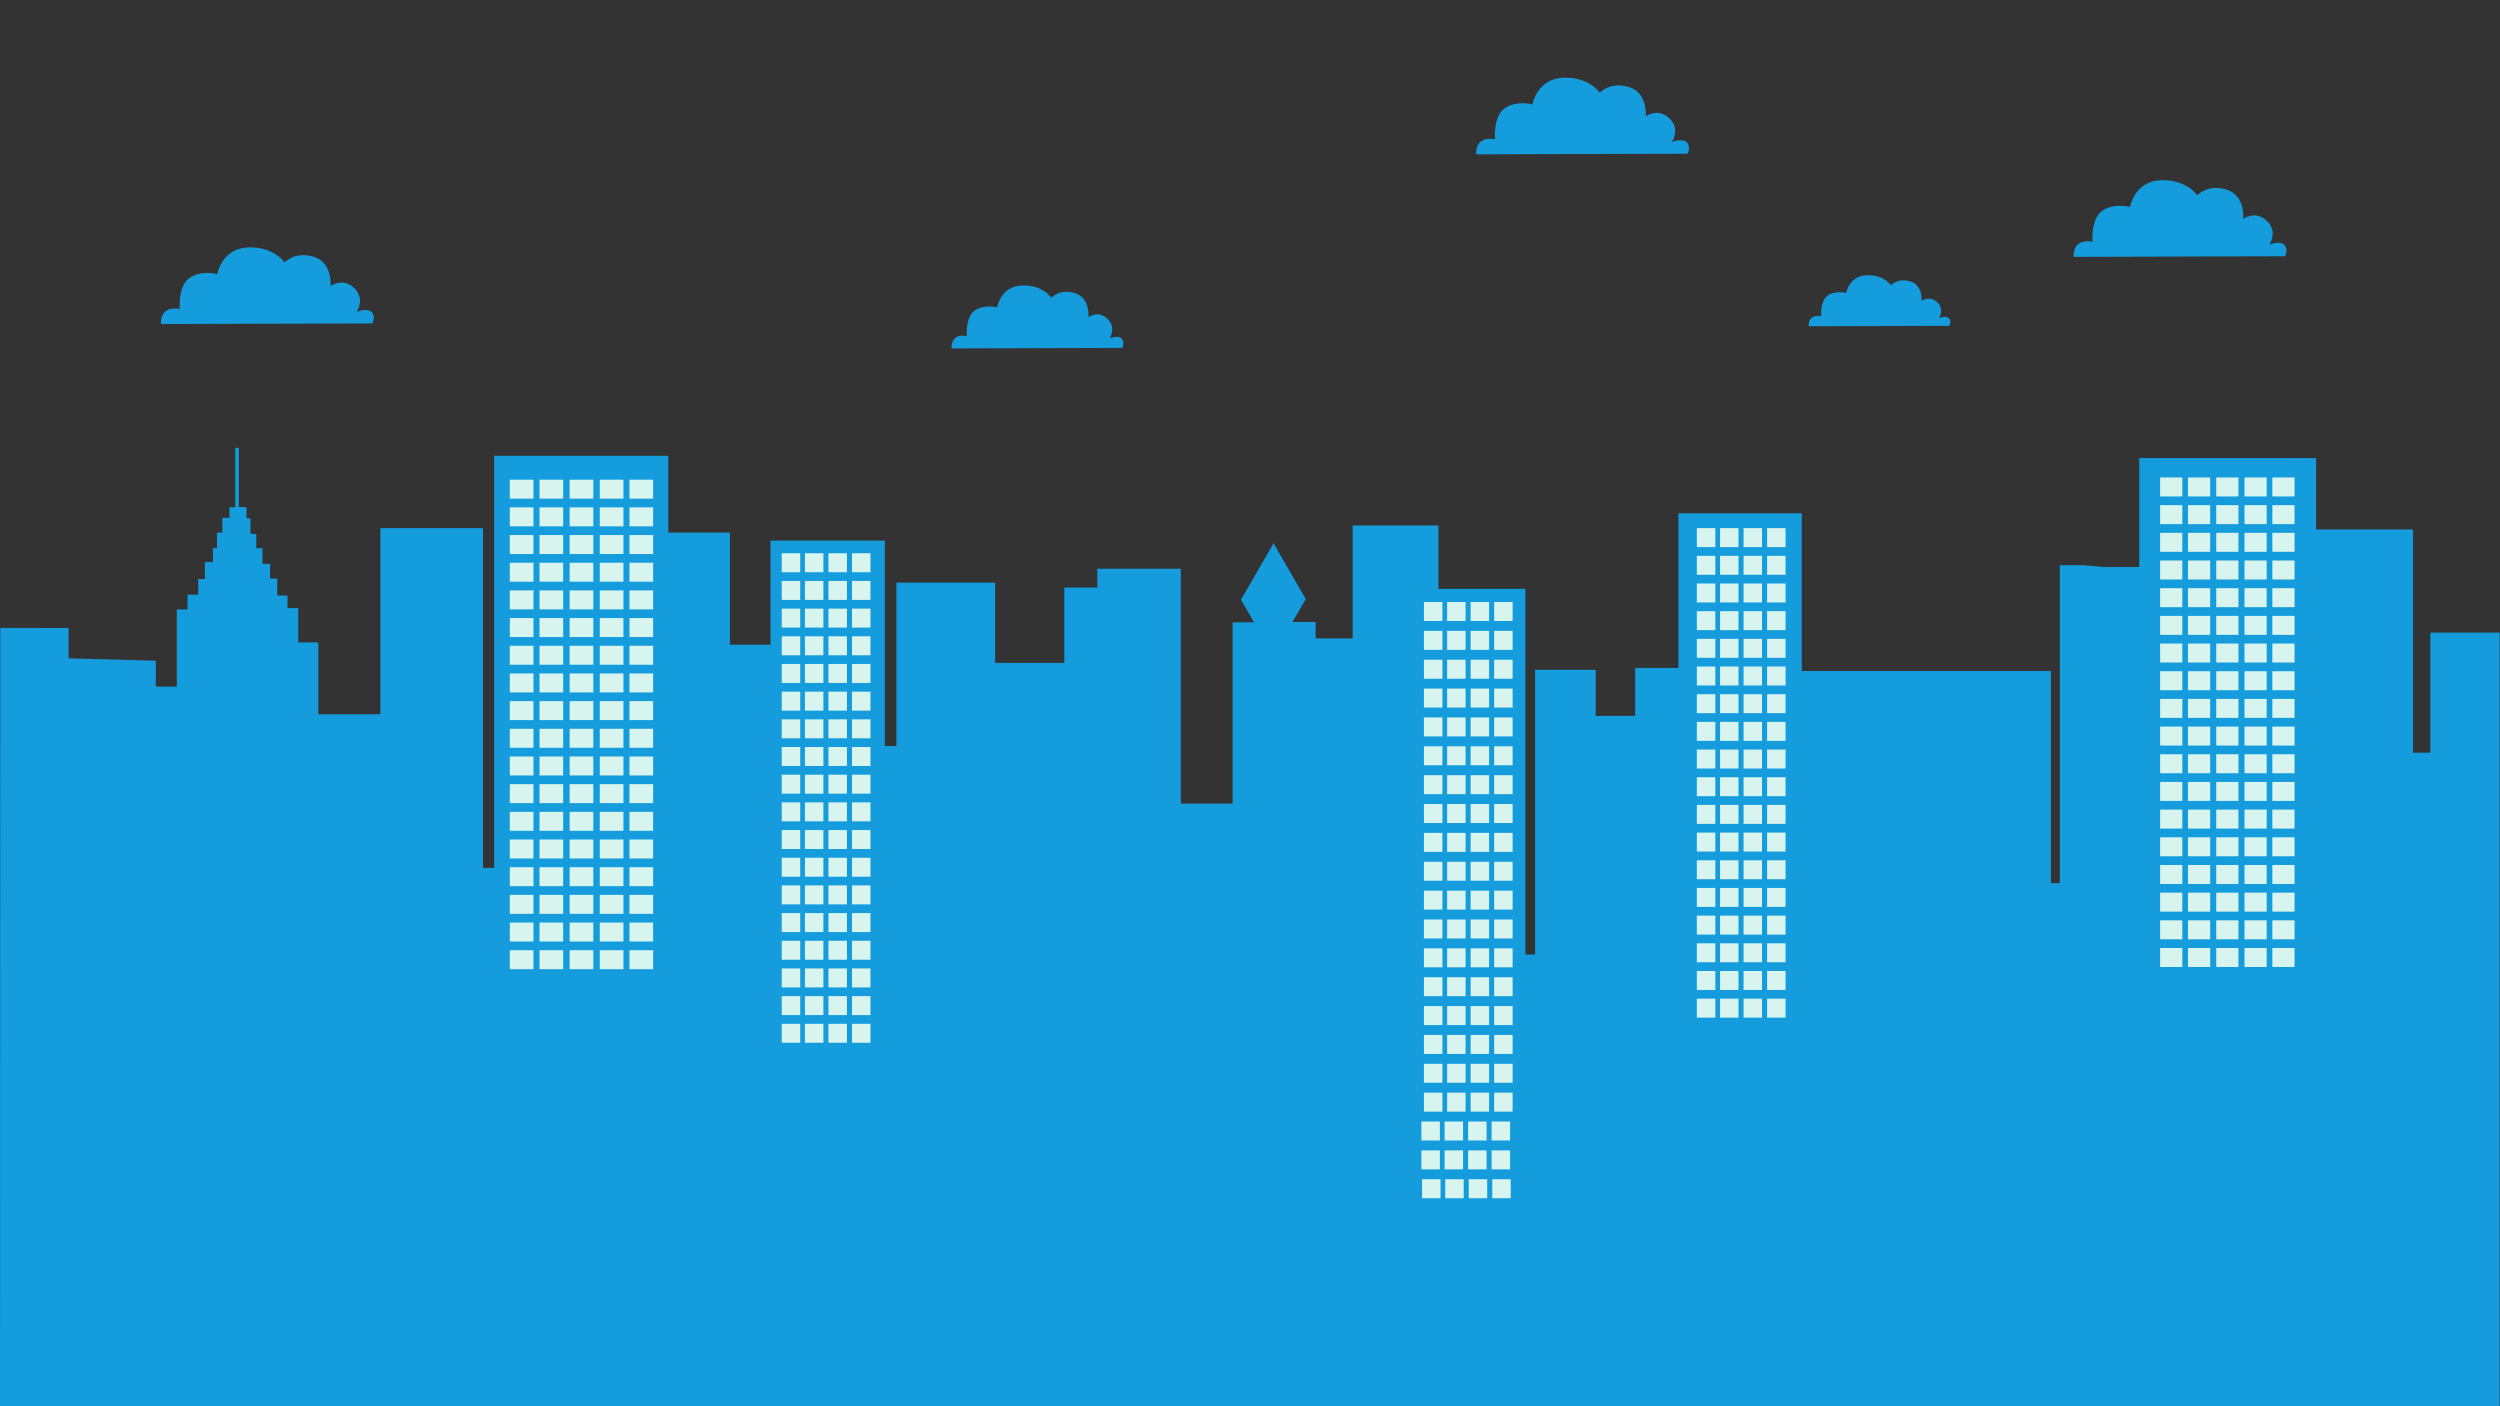 <svg xmlns="http://www.w3.org/2000/svg" xmlns:xlink="http://www.w3.org/1999/xlink" viewBox="0 0 1058.333 595.313" xmlns:v="https://vecta.io/nano"><rect x="0" y="0" width="1058.333" height="595.313" fill="#333333" stroke="none"/><path d="M.122 265.826l28.915.023v12.852l36.92 1.002v10.961h8.882v-32.695h4.536v-6.236h4.536v-6.615h2.835v-7.182h3.401v-5.858h1.701v-6.615h2.268v-6.236h3.024v-4.536h2.457v-25.135h1.512v25.135h3.212v4.725h1.701v6.614h2.457v6.048h2.646v6.614h3.213v6.237h3.024v7.182h4.346v5.291h4.536v14.552h8.505v30.427h26.269v-78.808h43.467v143.82h4.725V192.957h73.705v32.506h26.081v47.436h17.198v-44.034h48.38V315.8h4.914v-69.17h41.767v34.018h29.293v-31.939h13.985v-7.938h35.341v99.408h21.922V263.45h9.072l-5.522-9.564 13.79-23.885 13.62 23.591-5.618 9.73h9.81v6.931h15.686v-47.814h36.286v26.837h36.852v154.815h4.084V283.553h25.658v19.51h16.705v-20.312h18.308V217.27h52.229v66.78h105.455v89.769h3.78v-134.56h9.827l8.623.756h15.19v-46.113h74.839v30.238h41.011v94.494h7.37v-50.837h29.323v327.516H-.001l.123-329.487z" fill="#159cdc"/><g fill="#d7f4ee"><use xlink:href="#B" paint-order="fill markers stroke"/><use xlink:href="#B" x="12.568" paint-order="fill markers stroke"/><use xlink:href="#B" x="25.325" paint-order="fill markers stroke"/><use xlink:href="#B" x="38.082" paint-order="fill markers stroke"/><use xlink:href="#B" x="50.649" paint-order="fill markers stroke"/><use xlink:href="#B" y="11.717" paint-order="fill markers stroke"/><use xlink:href="#B" x="12.568" y="11.717" paint-order="fill markers stroke"/><use xlink:href="#B" x="25.325" y="11.717" paint-order="fill markers stroke"/><use xlink:href="#B" x="38.082" y="11.717" paint-order="fill markers stroke"/><use xlink:href="#B" x="50.649" y="11.717" paint-order="fill markers stroke"/><use xlink:href="#B" y="23.435" paint-order="fill markers stroke"/><use xlink:href="#B" x="12.568" y="23.435" paint-order="fill markers stroke"/><use xlink:href="#B" x="25.325" y="23.435" paint-order="fill markers stroke"/><use xlink:href="#B" x="38.082" y="23.435" paint-order="fill markers stroke"/><use xlink:href="#B" x="50.649" y="23.435" paint-order="fill markers stroke"/><use xlink:href="#B" y="35.152" paint-order="fill markers stroke"/><use xlink:href="#B" x="12.568" y="35.152" paint-order="fill markers stroke"/><use xlink:href="#B" x="25.325" y="35.152" paint-order="fill markers stroke"/><use xlink:href="#B" x="38.082" y="35.152" paint-order="fill markers stroke"/><use xlink:href="#B" x="50.649" y="35.152" paint-order="fill markers stroke"/><use xlink:href="#B" y="46.869" paint-order="fill markers stroke"/><use xlink:href="#B" x="12.568" y="46.869" paint-order="fill markers stroke"/><use xlink:href="#B" x="25.325" y="46.869" paint-order="fill markers stroke"/><use xlink:href="#B" x="38.082" y="46.869" paint-order="fill markers stroke"/><use xlink:href="#B" x="50.649" y="46.869" paint-order="fill markers stroke"/><use xlink:href="#B" y="58.586" paint-order="fill markers stroke"/><use xlink:href="#B" x="12.568" y="58.586" paint-order="fill markers stroke"/><use xlink:href="#B" x="25.325" y="58.586" paint-order="fill markers stroke"/><use xlink:href="#B" x="38.082" y="58.586" paint-order="fill markers stroke"/><use xlink:href="#B" x="50.649" y="58.586" paint-order="fill markers stroke"/><use xlink:href="#B" y="70.304" paint-order="fill markers stroke"/><use xlink:href="#B" x="12.568" y="70.304" paint-order="fill markers stroke"/><use xlink:href="#B" x="25.325" y="70.304" paint-order="fill markers stroke"/><use xlink:href="#B" x="38.082" y="70.304" paint-order="fill markers stroke"/><use xlink:href="#B" x="50.649" y="70.304" paint-order="fill markers stroke"/><use xlink:href="#B" y="82.021" paint-order="fill markers stroke"/><use xlink:href="#B" x="12.568" y="82.021" paint-order="fill markers stroke"/><use xlink:href="#B" x="25.325" y="82.021" paint-order="fill markers stroke"/><use xlink:href="#B" x="38.082" y="82.021" paint-order="fill markers stroke"/><use xlink:href="#B" x="50.649" y="82.021" paint-order="fill markers stroke"/><use xlink:href="#B" y="93.738" paint-order="fill markers stroke"/><use xlink:href="#B" x="12.568" y="93.738" paint-order="fill markers stroke"/><use xlink:href="#B" x="25.325" y="93.738" paint-order="fill markers stroke"/><use xlink:href="#B" x="38.082" y="93.738" paint-order="fill markers stroke"/><use xlink:href="#B" x="50.649" y="93.738" paint-order="fill markers stroke"/><use xlink:href="#B" y="105.455" paint-order="fill markers stroke"/><use xlink:href="#B" x="12.568" y="105.455" paint-order="fill markers stroke"/><use xlink:href="#B" x="25.325" y="105.455" paint-order="fill markers stroke"/><use xlink:href="#B" x="38.082" y="105.455" paint-order="fill markers stroke"/><use xlink:href="#B" x="50.649" y="105.455" paint-order="fill markers stroke"/><use xlink:href="#B" y="117.173" paint-order="fill markers stroke"/><use xlink:href="#B" x="12.568" y="117.173" paint-order="fill markers stroke"/><use xlink:href="#B" x="25.325" y="117.173" paint-order="fill markers stroke"/><use xlink:href="#B" x="38.082" y="117.173" paint-order="fill markers stroke"/><use xlink:href="#B" x="50.649" y="117.173" paint-order="fill markers stroke"/><use xlink:href="#B" y="128.89" paint-order="fill markers stroke"/><use xlink:href="#B" x="12.568" y="128.89" paint-order="fill markers stroke"/><use xlink:href="#B" x="25.325" y="128.89" paint-order="fill markers stroke"/><use xlink:href="#B" x="38.082" y="128.89" paint-order="fill markers stroke"/><use xlink:href="#B" x="50.649" y="128.89" paint-order="fill markers stroke"/><use xlink:href="#B" y="140.607" paint-order="fill markers stroke"/><use xlink:href="#B" x="12.568" y="140.607" paint-order="fill markers stroke"/><use xlink:href="#B" x="25.325" y="140.607" paint-order="fill markers stroke"/><use xlink:href="#B" x="38.082" y="140.607" paint-order="fill markers stroke"/><use xlink:href="#B" x="50.649" y="140.607" paint-order="fill markers stroke"/><use xlink:href="#B" y="152.324" paint-order="fill markers stroke"/><use xlink:href="#B" x="12.568" y="152.324" paint-order="fill markers stroke"/><use xlink:href="#B" x="25.325" y="152.324" paint-order="fill markers stroke"/><use xlink:href="#B" x="38.082" y="152.324" paint-order="fill markers stroke"/><use xlink:href="#B" x="50.649" y="152.324" paint-order="fill markers stroke"/><use xlink:href="#B" y="164.042" paint-order="fill markers stroke"/><use xlink:href="#B" x="12.568" y="164.042" paint-order="fill markers stroke"/><use xlink:href="#B" x="25.325" y="164.042" paint-order="fill markers stroke"/><use xlink:href="#B" x="38.082" y="164.042" paint-order="fill markers stroke"/><use xlink:href="#B" x="50.649" y="164.042" paint-order="fill markers stroke"/><use xlink:href="#B" y="175.759" paint-order="fill markers stroke"/><use xlink:href="#B" x="12.568" y="175.759" paint-order="fill markers stroke"/><use xlink:href="#B" x="25.325" y="175.759" paint-order="fill markers stroke"/><use xlink:href="#B" x="38.082" y="175.759" paint-order="fill markers stroke"/><use xlink:href="#B" x="50.649" y="175.759" paint-order="fill markers stroke"/><use xlink:href="#B" y="187.476" paint-order="fill markers stroke"/><use xlink:href="#B" x="12.568" y="187.476" paint-order="fill markers stroke"/><use xlink:href="#B" x="25.325" y="187.476" paint-order="fill markers stroke"/><use xlink:href="#B" x="38.082" y="187.476" paint-order="fill markers stroke"/><use xlink:href="#B" x="50.649" y="187.476" paint-order="fill markers stroke"/><use xlink:href="#B" y="199.193" paint-order="fill markers stroke"/><use xlink:href="#B" x="12.568" y="199.193" paint-order="fill markers stroke"/><use xlink:href="#B" x="25.325" y="199.193" paint-order="fill markers stroke"/><use xlink:href="#B" x="38.082" y="199.193" paint-order="fill markers stroke"/><use xlink:href="#B" x="50.649" y="199.193" paint-order="fill markers stroke"/><g transform="matrix(.781 0 0 1 162.377 329.46)"><use xlink:href="#B" y="-298.313" paint-order="fill markers stroke"/><use xlink:href="#B" x="12.568" y="-298.313" paint-order="fill markers stroke"/><use xlink:href="#B" x="25.325" y="-298.313" paint-order="fill markers stroke"/><use xlink:href="#B" x="38.082" y="-298.313" paint-order="fill markers stroke"/><use xlink:href="#B" y="-286.596" paint-order="fill markers stroke"/><use xlink:href="#B" x="12.568" y="-286.596" paint-order="fill markers stroke"/><use xlink:href="#B" x="25.325" y="-286.596" paint-order="fill markers stroke"/><use xlink:href="#B" x="38.082" y="-286.596" paint-order="fill markers stroke"/><use xlink:href="#B" y="-274.878" paint-order="fill markers stroke"/><use xlink:href="#B" x="12.568" y="-274.878" paint-order="fill markers stroke"/><use xlink:href="#B" x="25.325" y="-274.878" paint-order="fill markers stroke"/><use xlink:href="#B" x="38.082" y="-274.878" paint-order="fill markers stroke"/><use xlink:href="#B" y="-263.161" paint-order="fill markers stroke"/><use xlink:href="#B" x="12.568" y="-263.161" paint-order="fill markers stroke"/><use xlink:href="#B" x="25.325" y="-263.161" paint-order="fill markers stroke"/><use xlink:href="#B" x="38.082" y="-263.161" paint-order="fill markers stroke"/><use xlink:href="#B" y="-251.444" paint-order="fill markers stroke"/><use xlink:href="#B" x="12.568" y="-251.444" paint-order="fill markers stroke"/><use xlink:href="#B" x="25.325" y="-251.444" paint-order="fill markers stroke"/><use xlink:href="#B" x="38.082" y="-251.444" paint-order="fill markers stroke"/><use xlink:href="#B" y="-239.727" paint-order="fill markers stroke"/><use xlink:href="#B" x="12.568" y="-239.727" paint-order="fill markers stroke"/><use xlink:href="#B" x="25.325" y="-239.727" paint-order="fill markers stroke"/><use xlink:href="#B" x="38.082" y="-239.727" paint-order="fill markers stroke"/><use xlink:href="#B" y="-228.009" paint-order="fill markers stroke"/><use xlink:href="#B" x="12.568" y="-228.009" paint-order="fill markers stroke"/><use xlink:href="#B" x="25.325" y="-228.009" paint-order="fill markers stroke"/><use xlink:href="#B" x="38.082" y="-228.009" paint-order="fill markers stroke"/><use xlink:href="#B" y="-216.292" paint-order="fill markers stroke"/><use xlink:href="#B" x="12.568" y="-216.292" paint-order="fill markers stroke"/><use xlink:href="#B" x="25.325" y="-216.292" paint-order="fill markers stroke"/><use xlink:href="#B" x="38.082" y="-216.292" paint-order="fill markers stroke"/><use xlink:href="#B" y="-204.575" paint-order="fill markers stroke"/><use xlink:href="#B" x="12.568" y="-204.575" paint-order="fill markers stroke"/><use xlink:href="#B" x="25.325" y="-204.575" paint-order="fill markers stroke"/><use xlink:href="#B" x="38.082" y="-204.575" paint-order="fill markers stroke"/><use xlink:href="#B" y="-192.858" paint-order="fill markers stroke"/><use xlink:href="#B" x="12.568" y="-192.858" paint-order="fill markers stroke"/><use xlink:href="#B" x="25.325" y="-192.858" paint-order="fill markers stroke"/><use xlink:href="#B" x="38.082" y="-192.858" paint-order="fill markers stroke"/><use xlink:href="#B" y="-181.14" paint-order="fill markers stroke"/><use xlink:href="#B" x="12.568" y="-181.14" paint-order="fill markers stroke"/><use xlink:href="#B" x="25.325" y="-181.14" paint-order="fill markers stroke"/><use xlink:href="#B" x="38.082" y="-181.14" paint-order="fill markers stroke"/><use xlink:href="#B" y="-169.423" paint-order="fill markers stroke"/><use xlink:href="#B" x="12.568" y="-169.423" paint-order="fill markers stroke"/><use xlink:href="#B" x="25.325" y="-169.423" paint-order="fill markers stroke"/><use xlink:href="#B" x="38.082" y="-169.423" paint-order="fill markers stroke"/><use xlink:href="#B" y="-157.706" paint-order="fill markers stroke"/><use xlink:href="#B" x="12.568" y="-157.706" paint-order="fill markers stroke"/><use xlink:href="#B" x="25.325" y="-157.706" paint-order="fill markers stroke"/><use xlink:href="#B" x="38.082" y="-157.706" paint-order="fill markers stroke"/><use xlink:href="#B" y="-145.989" paint-order="fill markers stroke"/><use xlink:href="#B" x="12.568" y="-145.989" paint-order="fill markers stroke"/><use xlink:href="#B" x="25.325" y="-145.989" paint-order="fill markers stroke"/><use xlink:href="#B" x="38.082" y="-145.989" paint-order="fill markers stroke"/><use xlink:href="#B" y="-134.271" paint-order="fill markers stroke"/><use xlink:href="#B" x="12.568" y="-134.271" paint-order="fill markers stroke"/><use xlink:href="#B" x="25.325" y="-134.271" paint-order="fill markers stroke"/><use xlink:href="#B" x="38.082" y="-134.271" paint-order="fill markers stroke"/><use xlink:href="#B" y="-122.554" paint-order="fill markers stroke"/><use xlink:href="#B" x="12.568" y="-122.554" paint-order="fill markers stroke"/><use xlink:href="#B" x="25.325" y="-122.554" paint-order="fill markers stroke"/><use xlink:href="#B" x="38.082" y="-122.554" paint-order="fill markers stroke"/><use xlink:href="#B" y="-110.837" paint-order="fill markers stroke"/><use xlink:href="#B" x="12.568" y="-110.837" paint-order="fill markers stroke"/><use xlink:href="#B" x="25.325" y="-110.837" paint-order="fill markers stroke"/><use xlink:href="#B" x="38.082" y="-110.837" paint-order="fill markers stroke"/><use xlink:href="#B" y="-99.12" paint-order="fill markers stroke"/><use xlink:href="#B" x="12.568" y="-99.12" paint-order="fill markers stroke"/><use xlink:href="#B" x="25.325" y="-99.12" paint-order="fill markers stroke"/><use xlink:href="#B" x="38.082" y="-99.12" paint-order="fill markers stroke"/></g><g transform="matrix(.938 0 0 1 712.013 297.377)"><use xlink:href="#B" y="-298.313" paint-order="fill markers stroke"/><use xlink:href="#B" x="12.568" y="-298.313" paint-order="fill markers stroke"/><use xlink:href="#B" x="25.325" y="-298.313" paint-order="fill markers stroke"/><use xlink:href="#B" x="38.082" y="-298.313" paint-order="fill markers stroke"/><use xlink:href="#B" x="50.649" y="-298.313" paint-order="fill markers stroke"/><use xlink:href="#B" y="-286.596" paint-order="fill markers stroke"/><use xlink:href="#B" x="12.568" y="-286.596" paint-order="fill markers stroke"/><use xlink:href="#B" x="25.325" y="-286.596" paint-order="fill markers stroke"/><use xlink:href="#B" x="38.082" y="-286.596" paint-order="fill markers stroke"/><use xlink:href="#B" x="50.649" y="-286.596" paint-order="fill markers stroke"/><use xlink:href="#B" y="-274.878" paint-order="fill markers stroke"/><use xlink:href="#B" x="12.568" y="-274.878" paint-order="fill markers stroke"/><use xlink:href="#B" x="25.325" y="-274.878" paint-order="fill markers stroke"/><use xlink:href="#B" x="38.082" y="-274.878" paint-order="fill markers stroke"/><use xlink:href="#B" x="50.649" y="-274.878" paint-order="fill markers stroke"/><use xlink:href="#B" y="-263.161" paint-order="fill markers stroke"/><use xlink:href="#B" x="12.568" y="-263.161" paint-order="fill markers stroke"/><use xlink:href="#B" x="25.325" y="-263.161" paint-order="fill markers stroke"/><use xlink:href="#B" x="38.082" y="-263.161" paint-order="fill markers stroke"/><use xlink:href="#B" x="50.649" y="-263.161" paint-order="fill markers stroke"/><use xlink:href="#B" y="-251.444" paint-order="fill markers stroke"/><use xlink:href="#B" x="12.568" y="-251.444" paint-order="fill markers stroke"/><use xlink:href="#B" x="25.325" y="-251.444" paint-order="fill markers stroke"/><use xlink:href="#B" x="38.082" y="-251.444" paint-order="fill markers stroke"/><use xlink:href="#B" x="50.649" y="-251.444" paint-order="fill markers stroke"/><use xlink:href="#B" y="-239.727" paint-order="fill markers stroke"/><use xlink:href="#B" x="12.568" y="-239.727" paint-order="fill markers stroke"/><use xlink:href="#B" x="25.325" y="-239.727" paint-order="fill markers stroke"/><use xlink:href="#B" x="38.082" y="-239.727" paint-order="fill markers stroke"/><use xlink:href="#B" x="50.649" y="-239.727" paint-order="fill markers stroke"/><use xlink:href="#B" y="-228.009" paint-order="fill markers stroke"/><use xlink:href="#B" x="12.568" y="-228.009" paint-order="fill markers stroke"/><use xlink:href="#B" x="25.325" y="-228.009" paint-order="fill markers stroke"/><use xlink:href="#B" x="38.082" y="-228.009" paint-order="fill markers stroke"/><use xlink:href="#B" x="50.649" y="-228.009" paint-order="fill markers stroke"/><use xlink:href="#B" y="-216.292" paint-order="fill markers stroke"/><use xlink:href="#B" x="12.568" y="-216.292" paint-order="fill markers stroke"/><use xlink:href="#B" x="25.325" y="-216.292" paint-order="fill markers stroke"/><use xlink:href="#B" x="38.082" y="-216.292" paint-order="fill markers stroke"/><use xlink:href="#B" x="50.649" y="-216.292" paint-order="fill markers stroke"/><use xlink:href="#B" y="-204.575" paint-order="fill markers stroke"/><use xlink:href="#B" x="12.568" y="-204.575" paint-order="fill markers stroke"/><use xlink:href="#B" x="25.325" y="-204.575" paint-order="fill markers stroke"/><use xlink:href="#B" x="38.082" y="-204.575" paint-order="fill markers stroke"/><use xlink:href="#B" x="50.649" y="-204.575" paint-order="fill markers stroke"/><use xlink:href="#B" y="-192.858" paint-order="fill markers stroke"/><use xlink:href="#B" x="12.568" y="-192.858" paint-order="fill markers stroke"/><use xlink:href="#B" x="25.325" y="-192.858" paint-order="fill markers stroke"/><use xlink:href="#B" x="38.082" y="-192.858" paint-order="fill markers stroke"/><use xlink:href="#B" x="50.649" y="-192.858" paint-order="fill markers stroke"/><use xlink:href="#B" y="-181.14" paint-order="fill markers stroke"/><use xlink:href="#B" x="12.568" y="-181.14" paint-order="fill markers stroke"/><use xlink:href="#B" x="25.325" y="-181.14" paint-order="fill markers stroke"/><use xlink:href="#B" x="38.082" y="-181.14" paint-order="fill markers stroke"/><use xlink:href="#B" x="50.649" y="-181.14" paint-order="fill markers stroke"/><use xlink:href="#B" y="-169.423" paint-order="fill markers stroke"/><use xlink:href="#B" x="12.568" y="-169.423" paint-order="fill markers stroke"/><use xlink:href="#B" x="25.325" y="-169.423" paint-order="fill markers stroke"/><use xlink:href="#B" x="38.082" y="-169.423" paint-order="fill markers stroke"/><use xlink:href="#B" x="50.649" y="-169.423" paint-order="fill markers stroke"/><use xlink:href="#B" y="-157.706" paint-order="fill markers stroke"/><use xlink:href="#B" x="12.568" y="-157.706" paint-order="fill markers stroke"/><use xlink:href="#B" x="25.325" y="-157.706" paint-order="fill markers stroke"/><use xlink:href="#B" x="38.082" y="-157.706" paint-order="fill markers stroke"/><use xlink:href="#B" x="50.649" y="-157.706" paint-order="fill markers stroke"/><use xlink:href="#B" y="-145.989" paint-order="fill markers stroke"/><use xlink:href="#B" x="12.568" y="-145.989" paint-order="fill markers stroke"/><use xlink:href="#B" x="25.325" y="-145.989" paint-order="fill markers stroke"/><use xlink:href="#B" x="38.082" y="-145.989" paint-order="fill markers stroke"/><use xlink:href="#B" x="50.649" y="-145.989" paint-order="fill markers stroke"/><use xlink:href="#B" y="-134.271" paint-order="fill markers stroke"/><use xlink:href="#B" x="12.568" y="-134.271" paint-order="fill markers stroke"/><use xlink:href="#B" x="25.325" y="-134.271" paint-order="fill markers stroke"/><use xlink:href="#B" x="38.082" y="-134.271" paint-order="fill markers stroke"/><use xlink:href="#B" x="50.649" y="-134.271" paint-order="fill markers stroke"/><use xlink:href="#B" y="-122.554" paint-order="fill markers stroke"/><use xlink:href="#B" x="12.568" y="-122.554" paint-order="fill markers stroke"/><use xlink:href="#B" x="25.325" y="-122.554" paint-order="fill markers stroke"/><use xlink:href="#B" x="38.082" y="-122.554" paint-order="fill markers stroke"/><use xlink:href="#B" x="50.649" y="-122.554" paint-order="fill markers stroke"/><use xlink:href="#B" y="-110.837" paint-order="fill markers stroke"/><use xlink:href="#B" x="12.568" y="-110.837" paint-order="fill markers stroke"/><use xlink:href="#B" x="25.325" y="-110.837" paint-order="fill markers stroke"/><use xlink:href="#B" x="38.082" y="-110.837" paint-order="fill markers stroke"/><use xlink:href="#B" x="50.649" y="-110.837" paint-order="fill markers stroke"/><use xlink:href="#B" y="-99.12" paint-order="fill markers stroke"/><use xlink:href="#B" x="12.568" y="-99.12" paint-order="fill markers stroke"/><use xlink:href="#B" x="25.325" y="-99.12" paint-order="fill markers stroke"/><use xlink:href="#B" x="38.082" y="-99.12" paint-order="fill markers stroke"/><use xlink:href="#B" x="50.649" y="-99.12" paint-order="fill markers stroke"/></g><g transform="matrix(.781 0 0 1 549.771 318.818)"><use xlink:href="#B" y="-298.313" paint-order="fill markers stroke"/><use xlink:href="#B" x="12.568" y="-298.313" paint-order="fill markers stroke"/><use xlink:href="#B" x="25.325" y="-298.313" paint-order="fill markers stroke"/><use xlink:href="#B" x="38.082" y="-298.313" paint-order="fill markers stroke"/><use xlink:href="#B" y="-286.596" paint-order="fill markers stroke"/><use xlink:href="#B" x="12.568" y="-286.596" paint-order="fill markers stroke"/><use xlink:href="#B" x="25.325" y="-286.596" paint-order="fill markers stroke"/><use xlink:href="#B" x="38.082" y="-286.596" paint-order="fill markers stroke"/><use xlink:href="#B" y="-274.878" paint-order="fill markers stroke"/><use xlink:href="#B" x="12.568" y="-274.878" paint-order="fill markers stroke"/><use xlink:href="#B" x="25.325" y="-274.878" paint-order="fill markers stroke"/><use xlink:href="#B" x="38.082" y="-274.878" paint-order="fill markers stroke"/><use xlink:href="#B" y="-263.161" paint-order="fill markers stroke"/><use xlink:href="#B" x="12.568" y="-263.161" paint-order="fill markers stroke"/><use xlink:href="#B" x="25.325" y="-263.161" paint-order="fill markers stroke"/><use xlink:href="#B" x="38.082" y="-263.161" paint-order="fill markers stroke"/><use xlink:href="#B" y="-251.444" paint-order="fill markers stroke"/><use xlink:href="#B" x="12.568" y="-251.444" paint-order="fill markers stroke"/><use xlink:href="#B" x="25.325" y="-251.444" paint-order="fill markers stroke"/><use xlink:href="#B" x="38.082" y="-251.444" paint-order="fill markers stroke"/><use xlink:href="#B" y="-239.727" paint-order="fill markers stroke"/><use xlink:href="#B" x="12.568" y="-239.727" paint-order="fill markers stroke"/><use xlink:href="#B" x="25.325" y="-239.727" paint-order="fill markers stroke"/><use xlink:href="#B" x="38.082" y="-239.727" paint-order="fill markers stroke"/><use xlink:href="#B" y="-228.009" paint-order="fill markers stroke"/><use xlink:href="#B" x="12.568" y="-228.009" paint-order="fill markers stroke"/><use xlink:href="#B" x="25.325" y="-228.009" paint-order="fill markers stroke"/><use xlink:href="#B" x="38.082" y="-228.009" paint-order="fill markers stroke"/><use xlink:href="#B" y="-216.292" paint-order="fill markers stroke"/><use xlink:href="#B" x="12.568" y="-216.292" paint-order="fill markers stroke"/><use xlink:href="#B" x="25.325" y="-216.292" paint-order="fill markers stroke"/><use xlink:href="#B" x="38.082" y="-216.292" paint-order="fill markers stroke"/><use xlink:href="#B" y="-204.575" paint-order="fill markers stroke"/><use xlink:href="#B" x="12.568" y="-204.575" paint-order="fill markers stroke"/><use xlink:href="#B" x="25.325" y="-204.575" paint-order="fill markers stroke"/><use xlink:href="#B" x="38.082" y="-204.575" paint-order="fill markers stroke"/><use xlink:href="#B" y="-192.858" paint-order="fill markers stroke"/><use xlink:href="#B" x="12.568" y="-192.858" paint-order="fill markers stroke"/><use xlink:href="#B" x="25.325" y="-192.858" paint-order="fill markers stroke"/><use xlink:href="#B" x="38.082" y="-192.858" paint-order="fill markers stroke"/><use xlink:href="#B" y="-181.14" paint-order="fill markers stroke"/><use xlink:href="#B" x="12.568" y="-181.14" paint-order="fill markers stroke"/><use xlink:href="#B" x="25.325" y="-181.14" paint-order="fill markers stroke"/><use xlink:href="#B" x="38.082" y="-181.14" paint-order="fill markers stroke"/><use xlink:href="#B" y="-169.423" paint-order="fill markers stroke"/><use xlink:href="#B" x="12.568" y="-169.423" paint-order="fill markers stroke"/><use xlink:href="#B" x="25.325" y="-169.423" paint-order="fill markers stroke"/><use xlink:href="#B" x="38.082" y="-169.423" paint-order="fill markers stroke"/><use xlink:href="#B" y="-157.706" paint-order="fill markers stroke"/><use xlink:href="#B" x="12.568" y="-157.706" paint-order="fill markers stroke"/><use xlink:href="#B" x="25.325" y="-157.706" paint-order="fill markers stroke"/><use xlink:href="#B" x="38.082" y="-157.706" paint-order="fill markers stroke"/><use xlink:href="#B" y="-145.989" paint-order="fill markers stroke"/><use xlink:href="#B" x="12.568" y="-145.989" paint-order="fill markers stroke"/><use xlink:href="#B" x="25.325" y="-145.989" paint-order="fill markers stroke"/><use xlink:href="#B" x="38.082" y="-145.989" paint-order="fill markers stroke"/><use xlink:href="#B" y="-134.271" paint-order="fill markers stroke"/><use xlink:href="#B" x="12.568" y="-134.271" paint-order="fill markers stroke"/><use xlink:href="#B" x="25.325" y="-134.271" paint-order="fill markers stroke"/><use xlink:href="#B" x="38.082" y="-134.271" paint-order="fill markers stroke"/><use xlink:href="#B" y="-122.554" paint-order="fill markers stroke"/><use xlink:href="#B" x="12.568" y="-122.554" paint-order="fill markers stroke"/><use xlink:href="#B" x="25.325" y="-122.554" paint-order="fill markers stroke"/><use xlink:href="#B" x="38.082" y="-122.554" paint-order="fill markers stroke"/><use xlink:href="#B" y="-110.837" paint-order="fill markers stroke"/><use xlink:href="#B" x="12.568" y="-110.837" paint-order="fill markers stroke"/><use xlink:href="#B" x="25.325" y="-110.837" paint-order="fill markers stroke"/><use xlink:href="#B" x="38.082" y="-110.837" paint-order="fill markers stroke"/><use xlink:href="#B" y="-99.12" paint-order="fill markers stroke"/><use xlink:href="#B" x="12.568" y="-99.12" paint-order="fill markers stroke"/><use xlink:href="#B" x="25.325" y="-99.12" paint-order="fill markers stroke"/><use xlink:href="#B" x="38.082" y="-99.12" paint-order="fill markers stroke"/></g><use xlink:href="#C" paint-order="fill markers stroke"/><use xlink:href="#C" x="9.809" paint-order="fill markers stroke"/><use xlink:href="#C" x="19.765" paint-order="fill markers stroke"/><use xlink:href="#C" x="29.722" paint-order="fill markers stroke"/><use xlink:href="#C" y="12.218" paint-order="fill markers stroke"/><use xlink:href="#C" x="9.809" y="12.218" paint-order="fill markers stroke"/><use xlink:href="#C" x="19.765" y="12.218" paint-order="fill markers stroke"/><use xlink:href="#C" x="29.722" y="12.218" paint-order="fill markers stroke"/><use xlink:href="#C" y="24.436" paint-order="fill markers stroke"/><use xlink:href="#C" x="9.809" y="24.436" paint-order="fill markers stroke"/><use xlink:href="#C" x="19.765" y="24.436" paint-order="fill markers stroke"/><use xlink:href="#C" x="29.722" y="24.436" paint-order="fill markers stroke"/><use xlink:href="#C" y="36.654" paint-order="fill markers stroke"/><use xlink:href="#C" x="9.809" y="36.654" paint-order="fill markers stroke"/><use xlink:href="#C" x="19.765" y="36.654" paint-order="fill markers stroke"/><use xlink:href="#C" x="29.722" y="36.654" paint-order="fill markers stroke"/><use xlink:href="#C" y="48.872" paint-order="fill markers stroke"/><use xlink:href="#C" x="9.809" y="48.872" paint-order="fill markers stroke"/><use xlink:href="#C" x="19.765" y="48.872" paint-order="fill markers stroke"/><use xlink:href="#C" x="29.722" y="48.872" paint-order="fill markers stroke"/><use xlink:href="#C" y="61.09" paint-order="fill markers stroke"/><use xlink:href="#C" x="9.809" y="61.09" paint-order="fill markers stroke"/><use xlink:href="#C" x="19.765" y="61.09" paint-order="fill markers stroke"/><use xlink:href="#C" x="29.722" y="61.09" paint-order="fill markers stroke"/><use xlink:href="#C" y="73.309" paint-order="fill markers stroke"/><use xlink:href="#C" x="9.809" y="73.309" paint-order="fill markers stroke"/><use xlink:href="#C" x="19.765" y="73.309" paint-order="fill markers stroke"/><use xlink:href="#C" x="29.722" y="73.309" paint-order="fill markers stroke"/><use xlink:href="#C" y="85.527" paint-order="fill markers stroke"/><use xlink:href="#C" x="9.809" y="85.527" paint-order="fill markers stroke"/><use xlink:href="#C" x="19.765" y="85.527" paint-order="fill markers stroke"/><use xlink:href="#C" x="29.722" y="85.527" paint-order="fill markers stroke"/><use xlink:href="#C" y="97.745" paint-order="fill markers stroke"/><use xlink:href="#C" x="9.809" y="97.745" paint-order="fill markers stroke"/><use xlink:href="#C" x="19.765" y="97.745" paint-order="fill markers stroke"/><use xlink:href="#C" x="29.722" y="97.745" paint-order="fill markers stroke"/><use xlink:href="#C" y="109.963" paint-order="fill markers stroke"/><use xlink:href="#C" x="9.809" y="109.963" paint-order="fill markers stroke"/><use xlink:href="#C" x="19.765" y="109.963" paint-order="fill markers stroke"/><use xlink:href="#C" x="29.722" y="109.963" paint-order="fill markers stroke"/><use xlink:href="#C" y="122.181" paint-order="fill markers stroke"/><use xlink:href="#C" x="9.809" y="122.181" paint-order="fill markers stroke"/><use xlink:href="#C" x="19.765" y="122.181" paint-order="fill markers stroke"/><use xlink:href="#C" x="29.722" y="122.181" paint-order="fill markers stroke"/><use xlink:href="#C" y="134.399" paint-order="fill markers stroke"/><use xlink:href="#C" x="9.809" y="134.399" paint-order="fill markers stroke"/><use xlink:href="#C" x="19.765" y="134.399" paint-order="fill markers stroke"/><use xlink:href="#C" x="29.722" y="134.399" paint-order="fill markers stroke"/><use xlink:href="#C" y="146.617" paint-order="fill markers stroke"/><use xlink:href="#C" x="9.809" y="146.617" paint-order="fill markers stroke"/><use xlink:href="#C" x="19.765" y="146.617" paint-order="fill markers stroke"/><use xlink:href="#C" x="29.722" y="146.617" paint-order="fill markers stroke"/><use xlink:href="#C" y="158.835" paint-order="fill markers stroke"/><use xlink:href="#C" x="9.809" y="158.835" paint-order="fill markers stroke"/><use xlink:href="#C" x="19.765" y="158.835" paint-order="fill markers stroke"/><use xlink:href="#C" x="29.722" y="158.835" paint-order="fill markers stroke"/><use xlink:href="#C" y="171.053" paint-order="fill markers stroke"/><use xlink:href="#C" x="9.809" y="171.053" paint-order="fill markers stroke"/><use xlink:href="#C" x="19.765" y="171.053" paint-order="fill markers stroke"/><use xlink:href="#C" x="29.722" y="171.053" paint-order="fill markers stroke"/><use xlink:href="#C" y="183.271" paint-order="fill markers stroke"/><use xlink:href="#C" x="9.809" y="183.271" paint-order="fill markers stroke"/><use xlink:href="#C" x="19.765" y="183.271" paint-order="fill markers stroke"/><use xlink:href="#C" x="29.722" y="183.271" paint-order="fill markers stroke"/><use xlink:href="#C" y="195.489" paint-order="fill markers stroke"/><use xlink:href="#C" x="9.809" y="195.49" paint-order="fill markers stroke"/><use xlink:href="#C" x="19.765" y="195.489" paint-order="fill markers stroke"/><use xlink:href="#C" x="29.722" y="195.489" paint-order="fill markers stroke"/><use xlink:href="#C" y="207.708" paint-order="fill markers stroke"/><use xlink:href="#C" x="9.809" y="207.708" paint-order="fill markers stroke"/><use xlink:href="#C" x="19.765" y="207.708" paint-order="fill markers stroke"/><use xlink:href="#C" x="29.722" y="207.708" paint-order="fill markers stroke"/><use xlink:href="#C" x="-1.069" y="219.926" paint-order="fill markers stroke"/><use xlink:href="#C" x="8.74" y="219.926" paint-order="fill markers stroke"/><use xlink:href="#C" x="18.696" y="219.926" paint-order="fill markers stroke"/><use xlink:href="#C" x="28.653" y="219.926" paint-order="fill markers stroke"/><use xlink:href="#C" x="-1.069" y="232.144" paint-order="fill markers stroke"/><use xlink:href="#C" x="8.74" y="232.144" paint-order="fill markers stroke"/><use xlink:href="#C" x="18.696" y="232.144" paint-order="fill markers stroke"/><use xlink:href="#C" x="28.653" y="232.144" paint-order="fill markers stroke"/><use xlink:href="#C" x="-0.802" y="244.362" paint-order="fill markers stroke"/><use xlink:href="#C" x="9.007" y="244.362" paint-order="fill markers stroke"/><use xlink:href="#C" x="18.964" y="244.362" paint-order="fill markers stroke"/><use xlink:href="#C" x="28.92" y="244.362" paint-order="fill markers stroke"/></g><g fill="#159cdc"><use xlink:href="#D"/><path d="M765.696 138.11s-.275-2.542 1.409-3.699 3.875-.528 3.875-.528-.56-6.342 2.666-8.704 7.902-1.159 7.902-1.159 1.26-7.202 8.625-7.502 10.335 4.24 10.335 4.24 2.839-3.238 8.228-1.615 4.722 8.278 4.722 8.278 3.373-2.58 6.641.528.718 6.717.718 6.717 2.952-1.24 4.224.077.187 3.192.187 3.192z"/><use xlink:href="#D" x="-809.72" y="28.438"/><use xlink:href="#D" x="-252.944" y="-43.404"/><path d="M402.881 147.495s-.334-3.137 1.708-4.563 4.697-.652 4.697-.652-.679-7.825 3.231-10.74 9.578-1.43 9.578-1.43 1.528-8.885 10.456-9.257 12.527 5.231 12.527 5.231 3.441-3.995 9.973-1.993 5.724 10.214 5.724 10.214 4.088-3.183 8.05.651.871 8.289.871 8.289 3.579-1.531 5.12.095.227 3.937.227 3.937l-72.162.218z"/></g><defs ><path id="B" d="M215.824 203.068h10.016v8.032h-10.016z"/><path id="C" d="M602.803 254.851h7.818v8.032h-7.818z"/><path id="D" d="M877.888 108.744s-.414-3.819 2.117-5.556 5.821-.794 5.821-.794-.841-9.527 4.005-13.076 11.87-1.741 11.87-1.741 1.892-10.819 12.957-11.27 15.525 6.369 15.525 6.369 4.265-4.864 12.361-2.427 7.093 12.435 7.093 12.435 5.067-3.875 9.977.794 1.079 10.09 1.079 10.09 4.435-1.862 6.345.116.281 4.795.281 4.795z"/></defs></svg>